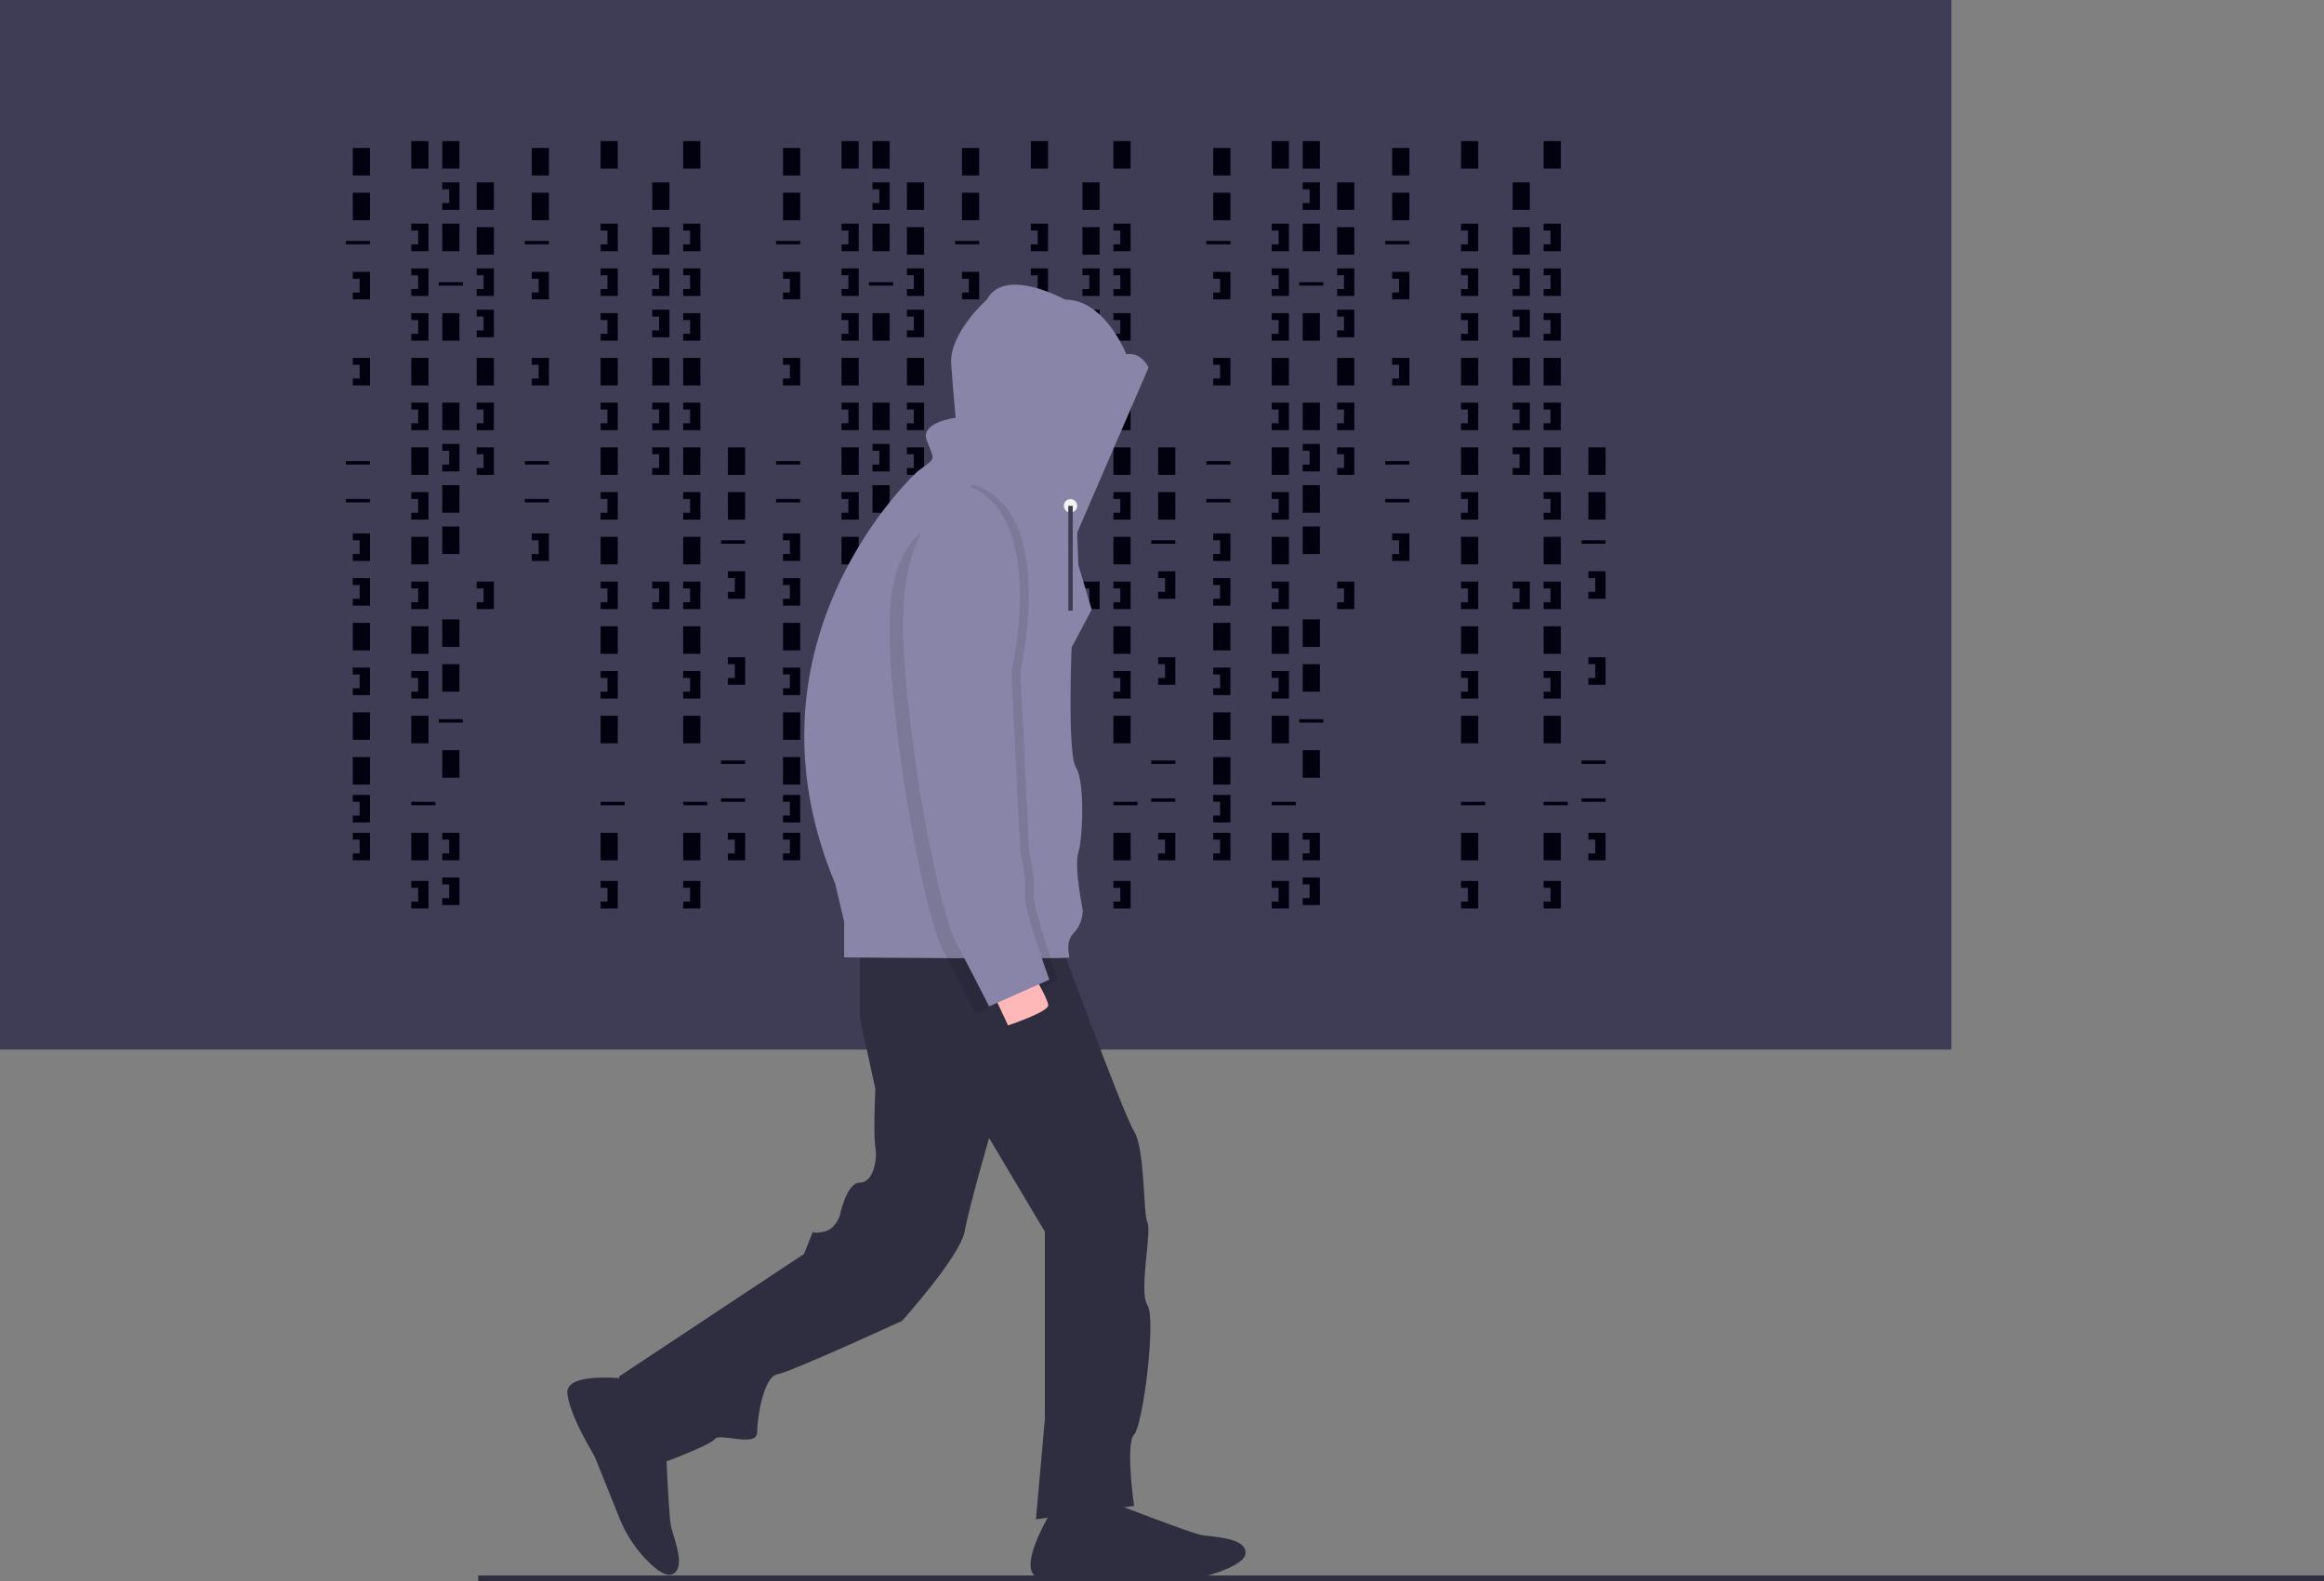 <svg xmlns="http://www.w3.org/2000/svg" data-name="Layer 1" width="1042.039" height="709.089" viewBox="0 0 1042.039 709.089" xmlns:xlink="http://www.w3.org/1999/xlink"><rect x="0" y="0" width="1042.039" height="709.089" fill="#808080" stroke="none"/><title>hacker_mind</title><rect width="875" height="470.679" fill="#3f3d56"/><rect x="158.179" y="66.358" width="7.716" height="12.346" fill="#010110"/><rect x="184.414" y="63.272" width="7.716" height="12.346" fill="#010110"/><rect x="198.302" y="63.272" width="7.716" height="12.346" fill="#010110"/><rect x="198.302" y="100.309" width="7.716" height="12.346" fill="#010110"/><rect x="213.735" y="81.79" width="7.716" height="12.346" fill="#010110"/><rect x="213.735" y="101.852" width="7.716" height="12.346" fill="#010110"/><rect x="198.302" y="140.432" width="7.716" height="12.346" fill="#010110"/><rect x="213.735" y="160.494" width="7.716" height="12.346" fill="#010110"/><rect x="198.302" y="236.111" width="7.716" height="12.346" fill="#010110"/><rect x="184.414" y="160.494" width="7.716" height="12.346" fill="#010110"/><rect x="158.179" y="86.42" width="7.716" height="12.346" fill="#010110"/><rect x="158.179" y="279.321" width="7.716" height="12.346" fill="#010110"/><rect x="158.179" y="319.444" width="7.716" height="12.346" fill="#010110"/><rect x="158.179" y="339.506" width="7.716" height="12.346" fill="#010110"/><rect x="155.093" y="108.025" width="10.802" height="1.543" fill="#010110"/><rect x="196.759" y="126.543" width="10.802" height="1.543" fill="#010110"/><rect x="155.093" y="206.79" width="10.802" height="1.543" fill="#010110"/><rect x="155.093" y="223.765" width="10.802" height="1.543" fill="#010110"/><rect x="196.759" y="322.531" width="10.802" height="1.543" fill="#010110"/><rect x="184.414" y="359.568" width="10.802" height="1.543" fill="#010110"/><polygon points="158.179 121.914 158.179 125 161.265 125 161.265 131.173 158.179 131.173 158.179 134.259 165.895 134.259 165.895 121.914 158.179 121.914" fill="#010110"/><polygon points="184.414 100.309 184.414 103.395 187.5 103.395 187.5 109.568 184.414 109.568 184.414 112.654 192.13 112.654 192.13 100.309 184.414 100.309" fill="#010110"/><polygon points="213.735 120.37 213.735 123.457 216.821 123.457 216.821 129.63 213.735 129.63 213.735 132.716 221.451 132.716 221.451 120.37 213.735 120.37" fill="#010110"/><polygon points="213.735 180.556 213.735 183.642 216.821 183.642 216.821 189.815 213.735 189.815 213.735 192.901 221.451 192.901 221.451 180.556 213.735 180.556" fill="#010110"/><polygon points="213.735 200.617 213.735 203.704 216.821 203.704 216.821 209.877 213.735 209.877 213.735 212.963 221.451 212.963 221.451 200.617 213.735 200.617" fill="#010110"/><polygon points="213.735 138.889 213.735 141.975 216.821 141.975 216.821 148.148 213.735 148.148 213.735 151.235 221.451 151.235 221.451 138.889 213.735 138.889" fill="#010110"/><polygon points="198.302 81.79 198.302 84.877 201.389 84.877 201.389 91.049 198.302 91.049 198.302 94.136 206.019 94.136 206.019 81.79 198.302 81.79" fill="#010110"/><rect x="198.302" y="180.556" width="7.716" height="12.346" fill="#010110"/><rect x="198.302" y="217.593" width="7.716" height="12.346" fill="#010110"/><polygon points="198.302 199.074 198.302 202.16 201.389 202.16 201.389 208.333 198.302 208.333 198.302 211.42 206.019 211.42 206.019 199.074 198.302 199.074" fill="#010110"/><polygon points="184.414 120.37 184.414 123.457 187.5 123.457 187.5 129.63 184.414 129.63 184.414 132.716 192.13 132.716 192.13 120.37 184.414 120.37" fill="#010110"/><polygon points="184.414 140.432 184.414 143.519 187.5 143.519 187.5 149.691 184.414 149.691 184.414 152.778 192.13 152.778 192.13 140.432 184.414 140.432" fill="#010110"/><rect x="184.414" y="200.617" width="7.716" height="12.346" fill="#010110"/><polygon points="184.414 180.556 184.414 183.642 187.5 183.642 187.5 189.815 184.414 189.815 184.414 192.901 192.13 192.901 192.13 180.556 184.414 180.556" fill="#010110"/><rect x="184.414" y="240.741" width="7.716" height="12.346" fill="#010110"/><polygon points="184.414 220.679 184.414 223.765 187.5 223.765 187.5 229.938 184.414 229.938 184.414 233.025 192.13 233.025 192.13 220.679 184.414 220.679" fill="#010110"/><rect x="184.414" y="280.864" width="7.716" height="12.346" fill="#010110"/><rect x="198.302" y="277.778" width="7.716" height="12.346" fill="#010110"/><polygon points="184.414 260.802 184.414 263.889 187.5 263.889 187.5 270.062 184.414 270.062 184.414 273.148 192.13 273.148 192.13 260.802 184.414 260.802" fill="#010110"/><polygon points="213.735 260.802 213.735 263.889 216.821 263.889 216.821 270.062 213.735 270.062 213.735 273.148 221.451 273.148 221.451 260.802 213.735 260.802" fill="#010110"/><rect x="292.438" y="81.79" width="7.716" height="12.346" fill="#010110"/><rect x="292.438" y="101.852" width="7.716" height="12.346" fill="#010110"/><rect x="292.438" y="160.494" width="7.716" height="12.346" fill="#010110"/><polygon points="292.438 120.37 292.438 123.457 295.525 123.457 295.525 129.63 292.438 129.63 292.438 132.716 300.154 132.716 300.154 120.37 292.438 120.37" fill="#010110"/><polygon points="292.438 180.556 292.438 183.642 295.525 183.642 295.525 189.815 292.438 189.815 292.438 192.901 300.154 192.901 300.154 180.556 292.438 180.556" fill="#010110"/><polygon points="292.438 200.617 292.438 203.704 295.525 203.704 295.525 209.877 292.438 209.877 292.438 212.963 300.154 212.963 300.154 200.617 292.438 200.617" fill="#010110"/><polygon points="292.438 138.889 292.438 141.975 295.525 141.975 295.525 148.148 292.438 148.148 292.438 151.235 300.154 151.235 300.154 138.889 292.438 138.889" fill="#010110"/><polygon points="292.438 260.802 292.438 263.889 295.525 263.889 295.525 270.062 292.438 270.062 292.438 273.148 300.154 273.148 300.154 260.802 292.438 260.802" fill="#010110"/><rect x="184.414" y="320.988" width="7.716" height="12.346" fill="#010110"/><rect x="198.302" y="297.84" width="7.716" height="12.346" fill="#010110"/><rect x="184.414" y="373.457" width="7.716" height="12.346" fill="#010110"/><rect x="198.302" y="336.42" width="7.716" height="12.346" fill="#010110"/><polygon points="184.414 300.926 184.414 304.012 187.5 304.012 187.5 310.185 184.414 310.185 184.414 313.272 192.13 313.272 192.13 300.926 184.414 300.926" fill="#010110"/><polygon points="184.414 395.062 184.414 398.148 187.5 398.148 187.5 404.321 184.414 404.321 184.414 407.407 192.13 407.407 192.13 395.062 184.414 395.062" fill="#010110"/><rect x="269.29" y="63.272" width="7.716" height="12.346" fill="#010110"/><rect x="269.29" y="160.494" width="7.716" height="12.346" fill="#010110"/><rect x="269.29" y="359.568" width="10.802" height="1.543" fill="#010110"/><polygon points="269.29 100.309 269.29 103.395 272.377 103.395 272.377 109.568 269.29 109.568 269.29 112.654 277.006 112.654 277.006 100.309 269.29 100.309" fill="#010110"/><polygon points="269.29 120.37 269.29 123.457 272.377 123.457 272.377 129.63 269.29 129.63 269.29 132.716 277.006 132.716 277.006 120.37 269.29 120.37" fill="#010110"/><polygon points="269.29 140.432 269.29 143.519 272.377 143.519 272.377 149.691 269.29 149.691 269.29 152.778 277.006 152.778 277.006 140.432 269.29 140.432" fill="#010110"/><rect x="269.29" y="200.617" width="7.716" height="12.346" fill="#010110"/><polygon points="269.29 180.556 269.29 183.642 272.377 183.642 272.377 189.815 269.29 189.815 269.29 192.901 277.006 192.901 277.006 180.556 269.29 180.556" fill="#010110"/><rect x="269.29" y="240.741" width="7.716" height="12.346" fill="#010110"/><polygon points="269.29 220.679 269.29 223.765 272.377 223.765 272.377 229.938 269.29 229.938 269.29 233.025 277.006 233.025 277.006 220.679 269.29 220.679" fill="#010110"/><rect x="269.29" y="280.864" width="7.716" height="12.346" fill="#010110"/><polygon points="269.29 260.802 269.29 263.889 272.377 263.889 272.377 270.062 269.29 270.062 269.29 273.148 277.006 273.148 277.006 260.802 269.29 260.802" fill="#010110"/><rect x="269.29" y="320.988" width="7.716" height="12.346" fill="#010110"/><rect x="269.29" y="373.457" width="7.716" height="12.346" fill="#010110"/><polygon points="269.29 300.926 269.29 304.012 272.377 304.012 272.377 310.185 269.29 310.185 269.29 313.272 277.006 313.272 277.006 300.926 269.29 300.926" fill="#010110"/><polygon points="269.29 395.062 269.29 398.148 272.377 398.148 272.377 404.321 269.29 404.321 269.29 407.407 277.006 407.407 277.006 395.062 269.29 395.062" fill="#010110"/><rect x="306.327" y="63.272" width="7.716" height="12.346" fill="#010110"/><rect x="306.327" y="160.494" width="7.716" height="12.346" fill="#010110"/><rect x="306.327" y="359.568" width="10.802" height="1.543" fill="#010110"/><polygon points="306.327 100.309 306.327 103.395 309.414 103.395 309.414 109.568 306.327 109.568 306.327 112.654 314.043 112.654 314.043 100.309 306.327 100.309" fill="#010110"/><polygon points="306.327 120.37 306.327 123.457 309.414 123.457 309.414 129.63 306.327 129.63 306.327 132.716 314.043 132.716 314.043 120.37 306.327 120.37" fill="#010110"/><polygon points="306.327 140.432 306.327 143.519 309.414 143.519 309.414 149.691 306.327 149.691 306.327 152.778 314.043 152.778 314.043 140.432 306.327 140.432" fill="#010110"/><rect x="306.327" y="200.617" width="7.716" height="12.346" fill="#010110"/><polygon points="306.327 180.556 306.327 183.642 309.414 183.642 309.414 189.815 306.327 189.815 306.327 192.901 314.043 192.901 314.043 180.556 306.327 180.556" fill="#010110"/><rect x="306.327" y="240.741" width="7.716" height="12.346" fill="#010110"/><polygon points="306.327 220.679 306.327 223.765 309.414 223.765 309.414 229.938 306.327 229.938 306.327 233.025 314.043 233.025 314.043 220.679 306.327 220.679" fill="#010110"/><rect x="306.327" y="280.864" width="7.716" height="12.346" fill="#010110"/><polygon points="306.327 260.802 306.327 263.889 309.414 263.889 309.414 270.062 306.327 270.062 306.327 273.148 314.043 273.148 314.043 260.802 306.327 260.802" fill="#010110"/><rect x="306.327" y="320.988" width="7.716" height="12.346" fill="#010110"/><rect x="306.327" y="373.457" width="7.716" height="12.346" fill="#010110"/><polygon points="306.327 300.926 306.327 304.012 309.414 304.012 309.414 310.185 306.327 310.185 306.327 313.272 314.043 313.272 314.043 300.926 306.327 300.926" fill="#010110"/><polygon points="306.327 395.062 306.327 398.148 309.414 398.148 309.414 404.321 306.327 404.321 306.327 407.407 314.043 407.407 314.043 395.062 306.327 395.062" fill="#010110"/><polygon points="198.302 373.457 198.302 376.543 201.389 376.543 201.389 382.716 198.302 382.716 198.302 385.802 206.019 385.802 206.019 373.457 198.302 373.457" fill="#010110"/><polygon points="198.302 393.519 198.302 396.605 201.389 396.605 201.389 402.778 198.302 402.778 198.302 405.864 206.019 405.864 206.019 393.519 198.302 393.519" fill="#010110"/><polygon points="158.179 160.494 158.179 163.58 161.265 163.58 161.265 169.753 158.179 169.753 158.179 172.84 165.895 172.84 165.895 160.494 158.179 160.494" fill="#010110"/><polygon points="158.179 239.198 158.179 242.284 161.265 242.284 161.265 248.457 158.179 248.457 158.179 251.543 165.895 251.543 165.895 239.198 158.179 239.198" fill="#010110"/><polygon points="158.179 259.259 158.179 262.346 161.265 262.346 161.265 268.519 158.179 268.519 158.179 271.605 165.895 271.605 165.895 259.259 158.179 259.259" fill="#010110"/><polygon points="158.179 299.383 158.179 302.469 161.265 302.469 161.265 308.642 158.179 308.642 158.179 311.728 165.895 311.728 165.895 299.383 158.179 299.383" fill="#010110"/><polygon points="158.179 356.481 158.179 359.568 161.265 359.568 161.265 365.741 158.179 365.741 158.179 368.827 165.895 368.827 165.895 356.481 158.179 356.481" fill="#010110"/><polygon points="158.179 373.457 158.179 376.543 161.265 376.543 161.265 382.716 158.179 382.716 158.179 385.802 165.895 385.802 165.895 373.457 158.179 373.457" fill="#010110"/><rect x="238.426" y="66.358" width="7.716" height="12.346" fill="#010110"/><rect x="238.426" y="86.42" width="7.716" height="12.346" fill="#010110"/><rect x="235.34" y="108.025" width="10.802" height="1.543" fill="#010110"/><rect x="235.34" y="206.79" width="10.802" height="1.543" fill="#010110"/><rect x="235.34" y="223.765" width="10.802" height="1.543" fill="#010110"/><polygon points="238.426 121.914 238.426 125 241.512 125 241.512 131.173 238.426 131.173 238.426 134.259 246.142 134.259 246.142 121.914 238.426 121.914" fill="#010110"/><polygon points="238.426 160.494 238.426 163.58 241.512 163.58 241.512 169.753 238.426 169.753 238.426 172.84 246.142 172.84 246.142 160.494 238.426 160.494" fill="#010110"/><polygon points="238.426 239.198 238.426 242.284 241.512 242.284 241.512 248.457 238.426 248.457 238.426 251.543 246.142 251.543 246.142 239.198 238.426 239.198" fill="#010110"/><rect x="326.389" y="200.617" width="7.716" height="12.346" fill="#010110"/><rect x="326.389" y="220.679" width="7.716" height="12.346" fill="#010110"/><rect x="323.302" y="242.284" width="10.802" height="1.543" fill="#010110"/><rect x="323.302" y="341.049" width="10.802" height="1.543" fill="#010110"/><rect x="323.302" y="358.025" width="10.802" height="1.543" fill="#010110"/><polygon points="326.389 256.173 326.389 259.259 329.475 259.259 329.475 265.432 326.389 265.432 326.389 268.519 334.105 268.519 334.105 256.173 326.389 256.173" fill="#010110"/><polygon points="326.389 294.753 326.389 297.84 329.475 297.84 329.475 304.012 326.389 304.012 326.389 307.099 334.105 307.099 334.105 294.753 326.389 294.753" fill="#010110"/><polygon points="326.389 373.457 326.389 376.543 329.475 376.543 329.475 382.716 326.389 382.716 326.389 385.802 334.105 385.802 334.105 373.457 326.389 373.457" fill="#010110"/><rect x="351.08" y="66.358" width="7.716" height="12.346" fill="#010110"/><rect x="377.315" y="63.272" width="7.716" height="12.346" fill="#010110"/><rect x="391.204" y="63.272" width="7.716" height="12.346" fill="#010110"/><rect x="391.204" y="100.309" width="7.716" height="12.346" fill="#010110"/><rect x="406.636" y="81.79" width="7.716" height="12.346" fill="#010110"/><rect x="406.636" y="101.852" width="7.716" height="12.346" fill="#010110"/><rect x="391.204" y="140.432" width="7.716" height="12.346" fill="#010110"/><rect x="406.636" y="160.494" width="7.716" height="12.346" fill="#010110"/><rect x="391.204" y="236.111" width="7.716" height="12.346" fill="#010110"/><rect x="377.315" y="160.494" width="7.716" height="12.346" fill="#010110"/><rect x="351.08" y="86.42" width="7.716" height="12.346" fill="#010110"/><rect x="351.08" y="279.321" width="7.716" height="12.346" fill="#010110"/><rect x="351.08" y="319.444" width="7.716" height="12.346" fill="#010110"/><rect x="351.08" y="339.506" width="7.716" height="12.346" fill="#010110"/><rect x="347.994" y="108.025" width="10.802" height="1.543" fill="#010110"/><rect x="389.66" y="126.543" width="10.802" height="1.543" fill="#010110"/><rect x="347.994" y="206.79" width="10.802" height="1.543" fill="#010110"/><rect x="347.994" y="223.765" width="10.802" height="1.543" fill="#010110"/><rect x="389.66" y="322.531" width="10.802" height="1.543" fill="#010110"/><rect x="377.315" y="359.568" width="10.802" height="1.543" fill="#010110"/><polygon points="351.08 121.914 351.08 125 354.167 125 354.167 131.173 351.08 131.173 351.08 134.259 358.796 134.259 358.796 121.914 351.08 121.914" fill="#010110"/><polygon points="377.315 100.309 377.315 103.395 380.401 103.395 380.401 109.568 377.315 109.568 377.315 112.654 385.031 112.654 385.031 100.309 377.315 100.309" fill="#010110"/><polygon points="406.636 120.37 406.636 123.457 409.722 123.457 409.722 129.63 406.636 129.63 406.636 132.716 414.352 132.716 414.352 120.37 406.636 120.37" fill="#010110"/><polygon points="406.636 180.556 406.636 183.642 409.722 183.642 409.722 189.815 406.636 189.815 406.636 192.901 414.352 192.901 414.352 180.556 406.636 180.556" fill="#010110"/><polygon points="406.636 200.617 406.636 203.704 409.722 203.704 409.722 209.877 406.636 209.877 406.636 212.963 414.352 212.963 414.352 200.617 406.636 200.617" fill="#010110"/><polygon points="406.636 138.889 406.636 141.975 409.722 141.975 409.722 148.148 406.636 148.148 406.636 151.235 414.352 151.235 414.352 138.889 406.636 138.889" fill="#010110"/><polygon points="391.204 81.79 391.204 84.877 394.29 84.877 394.29 91.049 391.204 91.049 391.204 94.136 398.92 94.136 398.92 81.79 391.204 81.79" fill="#010110"/><rect x="391.204" y="180.556" width="7.716" height="12.346" fill="#010110"/><rect x="391.204" y="217.593" width="7.716" height="12.346" fill="#010110"/><polygon points="391.204 199.074 391.204 202.16 394.29 202.16 394.29 208.333 391.204 208.333 391.204 211.42 398.92 211.42 398.92 199.074 391.204 199.074" fill="#010110"/><polygon points="377.315 120.37 377.315 123.457 380.401 123.457 380.401 129.63 377.315 129.63 377.315 132.716 385.031 132.716 385.031 120.37 377.315 120.37" fill="#010110"/><polygon points="377.315 140.432 377.315 143.519 380.401 143.519 380.401 149.691 377.315 149.691 377.315 152.778 385.031 152.778 385.031 140.432 377.315 140.432" fill="#010110"/><rect x="377.315" y="200.617" width="7.716" height="12.346" fill="#010110"/><polygon points="377.315 180.556 377.315 183.642 380.401 183.642 380.401 189.815 377.315 189.815 377.315 192.901 385.031 192.901 385.031 180.556 377.315 180.556" fill="#010110"/><rect x="377.315" y="240.741" width="7.716" height="12.346" fill="#010110"/><polygon points="377.315 220.679 377.315 223.765 380.401 223.765 380.401 229.938 377.315 229.938 377.315 233.025 385.031 233.025 385.031 220.679 377.315 220.679" fill="#010110"/><rect x="377.315" y="280.864" width="7.716" height="12.346" fill="#010110"/><rect x="391.204" y="277.778" width="7.716" height="12.346" fill="#010110"/><polygon points="377.315 260.802 377.315 263.889 380.401 263.889 380.401 270.062 377.315 270.062 377.315 273.148 385.031 273.148 385.031 260.802 377.315 260.802" fill="#010110"/><polygon points="406.636 260.802 406.636 263.889 409.722 263.889 409.722 270.062 406.636 270.062 406.636 273.148 414.352 273.148 414.352 260.802 406.636 260.802" fill="#010110"/><rect x="485.34" y="81.79" width="7.716" height="12.346" fill="#010110"/><rect x="485.34" y="101.852" width="7.716" height="12.346" fill="#010110"/><rect x="485.34" y="160.494" width="7.716" height="12.346" fill="#010110"/><polygon points="485.34 120.37 485.34 123.457 488.426 123.457 488.426 129.63 485.34 129.63 485.34 132.716 493.056 132.716 493.056 120.37 485.34 120.37" fill="#010110"/><polygon points="485.34 180.556 485.34 183.642 488.426 183.642 488.426 189.815 485.34 189.815 485.34 192.901 493.056 192.901 493.056 180.556 485.34 180.556" fill="#010110"/><polygon points="485.34 200.617 485.34 203.704 488.426 203.704 488.426 209.877 485.34 209.877 485.34 212.963 493.056 212.963 493.056 200.617 485.34 200.617" fill="#010110"/><polygon points="485.34 138.889 485.34 141.975 488.426 141.975 488.426 148.148 485.34 148.148 485.34 151.235 493.056 151.235 493.056 138.889 485.34 138.889" fill="#010110"/><polygon points="485.34 260.802 485.34 263.889 488.426 263.889 488.426 270.062 485.34 270.062 485.34 273.148 493.056 273.148 493.056 260.802 485.34 260.802" fill="#010110"/><rect x="377.315" y="320.988" width="7.716" height="12.346" fill="#010110"/><rect x="391.204" y="297.84" width="7.716" height="12.346" fill="#010110"/><rect x="377.315" y="373.457" width="7.716" height="12.346" fill="#010110"/><rect x="391.204" y="336.42" width="7.716" height="12.346" fill="#010110"/><polygon points="377.315 300.926 377.315 304.012 380.401 304.012 380.401 310.185 377.315 310.185 377.315 313.272 385.031 313.272 385.031 300.926 377.315 300.926" fill="#010110"/><polygon points="377.315 395.062 377.315 398.148 380.401 398.148 380.401 404.321 377.315 404.321 377.315 407.407 385.031 407.407 385.031 395.062 377.315 395.062" fill="#010110"/><rect x="462.191" y="63.272" width="7.716" height="12.346" fill="#010110"/><rect x="462.191" y="160.494" width="7.716" height="12.346" fill="#010110"/><rect x="462.191" y="359.568" width="10.802" height="1.543" fill="#010110"/><polygon points="462.191 100.309 462.191 103.395 465.278 103.395 465.278 109.568 462.191 109.568 462.191 112.654 469.907 112.654 469.907 100.309 462.191 100.309" fill="#010110"/><polygon points="462.191 120.37 462.191 123.457 465.278 123.457 465.278 129.63 462.191 129.63 462.191 132.716 469.907 132.716 469.907 120.37 462.191 120.37" fill="#010110"/><polygon points="462.191 140.432 462.191 143.519 465.278 143.519 465.278 149.691 462.191 149.691 462.191 152.778 469.907 152.778 469.907 140.432 462.191 140.432" fill="#010110"/><rect x="462.191" y="200.617" width="7.716" height="12.346" fill="#010110"/><polygon points="462.191 180.556 462.191 183.642 465.278 183.642 465.278 189.815 462.191 189.815 462.191 192.901 469.907 192.901 469.907 180.556 462.191 180.556" fill="#010110"/><rect x="462.191" y="240.741" width="7.716" height="12.346" fill="#010110"/><polygon points="462.191 220.679 462.191 223.765 465.278 223.765 465.278 229.938 462.191 229.938 462.191 233.025 469.907 233.025 469.907 220.679 462.191 220.679" fill="#010110"/><rect x="462.191" y="280.864" width="7.716" height="12.346" fill="#010110"/><polygon points="462.191 260.802 462.191 263.889 465.278 263.889 465.278 270.062 462.191 270.062 462.191 273.148 469.907 273.148 469.907 260.802 462.191 260.802" fill="#010110"/><rect x="462.191" y="320.988" width="7.716" height="12.346" fill="#010110"/><rect x="462.191" y="373.457" width="7.716" height="12.346" fill="#010110"/><polygon points="462.191 300.926 462.191 304.012 465.278 304.012 465.278 310.185 462.191 310.185 462.191 313.272 469.907 313.272 469.907 300.926 462.191 300.926" fill="#010110"/><polygon points="462.191 395.062 462.191 398.148 465.278 398.148 465.278 404.321 462.191 404.321 462.191 407.407 469.907 407.407 469.907 395.062 462.191 395.062" fill="#010110"/><rect x="499.228" y="63.272" width="7.716" height="12.346" fill="#010110"/><rect x="499.228" y="160.494" width="7.716" height="12.346" fill="#010110"/><rect x="499.228" y="359.568" width="10.802" height="1.543" fill="#010110"/><polygon points="499.228 100.309 499.228 103.395 502.315 103.395 502.315 109.568 499.228 109.568 499.228 112.654 506.944 112.654 506.944 100.309 499.228 100.309" fill="#010110"/><polygon points="499.228 120.37 499.228 123.457 502.315 123.457 502.315 129.63 499.228 129.63 499.228 132.716 506.944 132.716 506.944 120.37 499.228 120.37" fill="#010110"/><polygon points="499.228 140.432 499.228 143.519 502.315 143.519 502.315 149.691 499.228 149.691 499.228 152.778 506.944 152.778 506.944 140.432 499.228 140.432" fill="#010110"/><rect x="499.228" y="200.617" width="7.716" height="12.346" fill="#010110"/><polygon points="499.228 180.556 499.228 183.642 502.315 183.642 502.315 189.815 499.228 189.815 499.228 192.901 506.944 192.901 506.944 180.556 499.228 180.556" fill="#010110"/><rect x="499.228" y="240.741" width="7.716" height="12.346" fill="#010110"/><polygon points="499.228 220.679 499.228 223.765 502.315 223.765 502.315 229.938 499.228 229.938 499.228 233.025 506.944 233.025 506.944 220.679 499.228 220.679" fill="#010110"/><rect x="499.228" y="280.864" width="7.716" height="12.346" fill="#010110"/><polygon points="499.228 260.802 499.228 263.889 502.315 263.889 502.315 270.062 499.228 270.062 499.228 273.148 506.944 273.148 506.944 260.802 499.228 260.802" fill="#010110"/><rect x="499.228" y="320.988" width="7.716" height="12.346" fill="#010110"/><rect x="499.228" y="373.457" width="7.716" height="12.346" fill="#010110"/><polygon points="499.228 300.926 499.228 304.012 502.315 304.012 502.315 310.185 499.228 310.185 499.228 313.272 506.944 313.272 506.944 300.926 499.228 300.926" fill="#010110"/><polygon points="499.228 395.062 499.228 398.148 502.315 398.148 502.315 404.321 499.228 404.321 499.228 407.407 506.944 407.407 506.944 395.062 499.228 395.062" fill="#010110"/><polygon points="391.204 373.457 391.204 376.543 394.29 376.543 394.29 382.716 391.204 382.716 391.204 385.802 398.92 385.802 398.92 373.457 391.204 373.457" fill="#010110"/><polygon points="391.204 393.519 391.204 396.605 394.29 396.605 394.29 402.778 391.204 402.778 391.204 405.864 398.92 405.864 398.92 393.519 391.204 393.519" fill="#010110"/><polygon points="351.08 160.494 351.08 163.58 354.167 163.58 354.167 169.753 351.08 169.753 351.08 172.84 358.796 172.84 358.796 160.494 351.08 160.494" fill="#010110"/><polygon points="351.08 239.198 351.08 242.284 354.167 242.284 354.167 248.457 351.08 248.457 351.08 251.543 358.796 251.543 358.796 239.198 351.08 239.198" fill="#010110"/><polygon points="351.08 259.259 351.08 262.346 354.167 262.346 354.167 268.519 351.08 268.519 351.08 271.605 358.796 271.605 358.796 259.259 351.08 259.259" fill="#010110"/><polygon points="351.08 299.383 351.08 302.469 354.167 302.469 354.167 308.642 351.08 308.642 351.08 311.728 358.796 311.728 358.796 299.383 351.08 299.383" fill="#010110"/><polygon points="351.08 356.481 351.08 359.568 354.167 359.568 354.167 365.741 351.08 365.741 351.08 368.827 358.796 368.827 358.796 356.481 351.08 356.481" fill="#010110"/><polygon points="351.08 373.457 351.08 376.543 354.167 376.543 354.167 382.716 351.08 382.716 351.08 385.802 358.796 385.802 358.796 373.457 351.08 373.457" fill="#010110"/><rect x="431.327" y="66.358" width="7.716" height="12.346" fill="#010110"/><rect x="431.327" y="86.42" width="7.716" height="12.346" fill="#010110"/><rect x="428.241" y="108.025" width="10.802" height="1.543" fill="#010110"/><rect x="428.241" y="206.79" width="10.802" height="1.543" fill="#010110"/><rect x="428.241" y="223.765" width="10.802" height="1.543" fill="#010110"/><polygon points="431.327 121.914 431.327 125 434.414 125 434.414 131.173 431.327 131.173 431.327 134.259 439.043 134.259 439.043 121.914 431.327 121.914" fill="#010110"/><polygon points="431.327 160.494 431.327 163.58 434.414 163.58 434.414 169.753 431.327 169.753 431.327 172.84 439.043 172.84 439.043 160.494 431.327 160.494" fill="#010110"/><polygon points="431.327 239.198 431.327 242.284 434.414 242.284 434.414 248.457 431.327 248.457 431.327 251.543 439.043 251.543 439.043 239.198 431.327 239.198" fill="#010110"/><rect x="519.29" y="200.617" width="7.716" height="12.346" fill="#010110"/><rect x="519.29" y="220.679" width="7.716" height="12.346" fill="#010110"/><rect x="516.204" y="242.284" width="10.802" height="1.543" fill="#010110"/><rect x="516.204" y="341.049" width="10.802" height="1.543" fill="#010110"/><rect x="516.204" y="358.025" width="10.802" height="1.543" fill="#010110"/><polygon points="519.29 256.173 519.29 259.259 522.377 259.259 522.377 265.432 519.29 265.432 519.29 268.519 527.006 268.519 527.006 256.173 519.29 256.173" fill="#010110"/><polygon points="519.29 294.753 519.29 297.84 522.377 297.84 522.377 304.012 519.29 304.012 519.29 307.099 527.006 307.099 527.006 294.753 519.29 294.753" fill="#010110"/><polygon points="519.29 373.457 519.29 376.543 522.377 376.543 522.377 382.716 519.29 382.716 519.29 385.802 527.006 385.802 527.006 373.457 519.29 373.457" fill="#010110"/><rect x="543.981" y="66.358" width="7.716" height="12.346" fill="#010110"/><rect x="570.216" y="63.272" width="7.716" height="12.346" fill="#010110"/><rect x="584.105" y="63.272" width="7.716" height="12.346" fill="#010110"/><rect x="584.105" y="100.309" width="7.716" height="12.346" fill="#010110"/><rect x="599.537" y="81.79" width="7.716" height="12.346" fill="#010110"/><rect x="599.537" y="101.852" width="7.716" height="12.346" fill="#010110"/><rect x="584.105" y="140.432" width="7.716" height="12.346" fill="#010110"/><rect x="599.537" y="160.494" width="7.716" height="12.346" fill="#010110"/><rect x="584.105" y="236.111" width="7.716" height="12.346" fill="#010110"/><rect x="570.216" y="160.494" width="7.716" height="12.346" fill="#010110"/><rect x="543.981" y="86.42" width="7.716" height="12.346" fill="#010110"/><rect x="543.981" y="279.321" width="7.716" height="12.346" fill="#010110"/><rect x="543.981" y="319.444" width="7.716" height="12.346" fill="#010110"/><rect x="543.981" y="339.506" width="7.716" height="12.346" fill="#010110"/><rect x="540.895" y="108.025" width="10.802" height="1.543" fill="#010110"/><rect x="582.562" y="126.543" width="10.802" height="1.543" fill="#010110"/><rect x="540.895" y="206.79" width="10.802" height="1.543" fill="#010110"/><rect x="540.895" y="223.765" width="10.802" height="1.543" fill="#010110"/><rect x="582.562" y="322.531" width="10.802" height="1.543" fill="#010110"/><rect x="570.216" y="359.568" width="10.802" height="1.543" fill="#010110"/><polygon points="543.981 121.914 543.981 125 547.068 125 547.068 131.173 543.981 131.173 543.981 134.259 551.698 134.259 551.698 121.914 543.981 121.914" fill="#010110"/><polygon points="570.216 100.309 570.216 103.395 573.302 103.395 573.302 109.568 570.216 109.568 570.216 112.654 577.932 112.654 577.932 100.309 570.216 100.309" fill="#010110"/><polygon points="599.537 120.37 599.537 123.457 602.623 123.457 602.623 129.63 599.537 129.63 599.537 132.716 607.253 132.716 607.253 120.37 599.537 120.37" fill="#010110"/><polygon points="599.537 180.556 599.537 183.642 602.623 183.642 602.623 189.815 599.537 189.815 599.537 192.901 607.253 192.901 607.253 180.556 599.537 180.556" fill="#010110"/><polygon points="599.537 200.617 599.537 203.704 602.623 203.704 602.623 209.877 599.537 209.877 599.537 212.963 607.253 212.963 607.253 200.617 599.537 200.617" fill="#010110"/><polygon points="599.537 138.889 599.537 141.975 602.623 141.975 602.623 148.148 599.537 148.148 599.537 151.235 607.253 151.235 607.253 138.889 599.537 138.889" fill="#010110"/><polygon points="584.105 81.79 584.105 84.877 587.191 84.877 587.191 91.049 584.105 91.049 584.105 94.136 591.821 94.136 591.821 81.79 584.105 81.79" fill="#010110"/><rect x="584.105" y="180.556" width="7.716" height="12.346" fill="#010110"/><rect x="584.105" y="217.593" width="7.716" height="12.346" fill="#010110"/><polygon points="584.105 199.074 584.105 202.16 587.191 202.16 587.191 208.333 584.105 208.333 584.105 211.42 591.821 211.42 591.821 199.074 584.105 199.074" fill="#010110"/><polygon points="570.216 120.37 570.216 123.457 573.302 123.457 573.302 129.63 570.216 129.63 570.216 132.716 577.932 132.716 577.932 120.37 570.216 120.37" fill="#010110"/><polygon points="570.216 140.432 570.216 143.519 573.302 143.519 573.302 149.691 570.216 149.691 570.216 152.778 577.932 152.778 577.932 140.432 570.216 140.432" fill="#010110"/><rect x="570.216" y="200.617" width="7.716" height="12.346" fill="#010110"/><polygon points="570.216 180.556 570.216 183.642 573.302 183.642 573.302 189.815 570.216 189.815 570.216 192.901 577.932 192.901 577.932 180.556 570.216 180.556" fill="#010110"/><rect x="570.216" y="240.741" width="7.716" height="12.346" fill="#010110"/><polygon points="570.216 220.679 570.216 223.765 573.302 223.765 573.302 229.938 570.216 229.938 570.216 233.025 577.932 233.025 577.932 220.679 570.216 220.679" fill="#010110"/><rect x="570.216" y="280.864" width="7.716" height="12.346" fill="#010110"/><rect x="584.105" y="277.778" width="7.716" height="12.346" fill="#010110"/><polygon points="570.216 260.802 570.216 263.889 573.302 263.889 573.302 270.062 570.216 270.062 570.216 273.148 577.932 273.148 577.932 260.802 570.216 260.802" fill="#010110"/><polygon points="599.537 260.802 599.537 263.889 602.623 263.889 602.623 270.062 599.537 270.062 599.537 273.148 607.253 273.148 607.253 260.802 599.537 260.802" fill="#010110"/><rect x="678.241" y="81.79" width="7.716" height="12.346" fill="#010110"/><rect x="678.241" y="101.852" width="7.716" height="12.346" fill="#010110"/><rect x="678.241" y="160.494" width="7.716" height="12.346" fill="#010110"/><polygon points="678.241 120.37 678.241 123.457 681.327 123.457 681.327 129.63 678.241 129.63 678.241 132.716 685.957 132.716 685.957 120.37 678.241 120.37" fill="#010110"/><polygon points="678.241 180.556 678.241 183.642 681.327 183.642 681.327 189.815 678.241 189.815 678.241 192.901 685.957 192.901 685.957 180.556 678.241 180.556" fill="#010110"/><polygon points="678.241 200.617 678.241 203.704 681.327 203.704 681.327 209.877 678.241 209.877 678.241 212.963 685.957 212.963 685.957 200.617 678.241 200.617" fill="#010110"/><polygon points="678.241 138.889 678.241 141.975 681.327 141.975 681.327 148.148 678.241 148.148 678.241 151.235 685.957 151.235 685.957 138.889 678.241 138.889" fill="#010110"/><polygon points="678.241 260.802 678.241 263.889 681.327 263.889 681.327 270.062 678.241 270.062 678.241 273.148 685.957 273.148 685.957 260.802 678.241 260.802" fill="#010110"/><rect x="570.216" y="320.988" width="7.716" height="12.346" fill="#010110"/><rect x="584.105" y="297.84" width="7.716" height="12.346" fill="#010110"/><rect x="570.216" y="373.457" width="7.716" height="12.346" fill="#010110"/><rect x="584.105" y="336.42" width="7.716" height="12.346" fill="#010110"/><polygon points="570.216 300.926 570.216 304.012 573.302 304.012 573.302 310.185 570.216 310.185 570.216 313.272 577.932 313.272 577.932 300.926 570.216 300.926" fill="#010110"/><polygon points="570.216 395.062 570.216 398.148 573.302 398.148 573.302 404.321 570.216 404.321 570.216 407.407 577.932 407.407 577.932 395.062 570.216 395.062" fill="#010110"/><rect x="655.093" y="63.272" width="7.716" height="12.346" fill="#010110"/><rect x="655.093" y="160.494" width="7.716" height="12.346" fill="#010110"/><rect x="655.093" y="359.568" width="10.802" height="1.543" fill="#010110"/><polygon points="655.093 100.309 655.093 103.395 658.179 103.395 658.179 109.568 655.093 109.568 655.093 112.654 662.809 112.654 662.809 100.309 655.093 100.309" fill="#010110"/><polygon points="655.093 120.37 655.093 123.457 658.179 123.457 658.179 129.63 655.093 129.63 655.093 132.716 662.809 132.716 662.809 120.37 655.093 120.37" fill="#010110"/><polygon points="655.093 140.432 655.093 143.519 658.179 143.519 658.179 149.691 655.093 149.691 655.093 152.778 662.809 152.778 662.809 140.432 655.093 140.432" fill="#010110"/><rect x="655.093" y="200.617" width="7.716" height="12.346" fill="#010110"/><polygon points="655.093 180.556 655.093 183.642 658.179 183.642 658.179 189.815 655.093 189.815 655.093 192.901 662.809 192.901 662.809 180.556 655.093 180.556" fill="#010110"/><rect x="655.093" y="240.741" width="7.716" height="12.346" fill="#010110"/><polygon points="655.093 220.679 655.093 223.765 658.179 223.765 658.179 229.938 655.093 229.938 655.093 233.025 662.809 233.025 662.809 220.679 655.093 220.679" fill="#010110"/><rect x="655.093" y="280.864" width="7.716" height="12.346" fill="#010110"/><polygon points="655.093 260.802 655.093 263.889 658.179 263.889 658.179 270.062 655.093 270.062 655.093 273.148 662.809 273.148 662.809 260.802 655.093 260.802" fill="#010110"/><rect x="655.093" y="320.988" width="7.716" height="12.346" fill="#010110"/><rect x="655.093" y="373.457" width="7.716" height="12.346" fill="#010110"/><polygon points="655.093 300.926 655.093 304.012 658.179 304.012 658.179 310.185 655.093 310.185 655.093 313.272 662.809 313.272 662.809 300.926 655.093 300.926" fill="#010110"/><polygon points="655.093 395.062 655.093 398.148 658.179 398.148 658.179 404.321 655.093 404.321 655.093 407.407 662.809 407.407 662.809 395.062 655.093 395.062" fill="#010110"/><rect x="692.13" y="63.272" width="7.716" height="12.346" fill="#010110"/><rect x="692.13" y="160.494" width="7.716" height="12.346" fill="#010110"/><rect x="692.13" y="359.568" width="10.802" height="1.543" fill="#010110"/><polygon points="692.13 100.309 692.13 103.395 695.216 103.395 695.216 109.568 692.13 109.568 692.13 112.654 699.846 112.654 699.846 100.309 692.13 100.309" fill="#010110"/><polygon points="692.13 120.37 692.13 123.457 695.216 123.457 695.216 129.63 692.13 129.63 692.13 132.716 699.846 132.716 699.846 120.37 692.13 120.37" fill="#010110"/><polygon points="692.13 140.432 692.13 143.519 695.216 143.519 695.216 149.691 692.13 149.691 692.13 152.778 699.846 152.778 699.846 140.432 692.13 140.432" fill="#010110"/><rect x="692.13" y="200.617" width="7.716" height="12.346" fill="#010110"/><polygon points="692.13 180.556 692.13 183.642 695.216 183.642 695.216 189.815 692.13 189.815 692.13 192.901 699.846 192.901 699.846 180.556 692.13 180.556" fill="#010110"/><rect x="692.13" y="240.741" width="7.716" height="12.346" fill="#010110"/><polygon points="692.13 220.679 692.13 223.765 695.216 223.765 695.216 229.938 692.13 229.938 692.13 233.025 699.846 233.025 699.846 220.679 692.13 220.679" fill="#010110"/><rect x="692.13" y="280.864" width="7.716" height="12.346" fill="#010110"/><polygon points="692.13 260.802 692.13 263.889 695.216 263.889 695.216 270.062 692.13 270.062 692.13 273.148 699.846 273.148 699.846 260.802 692.13 260.802" fill="#010110"/><rect x="692.13" y="320.988" width="7.716" height="12.346" fill="#010110"/><rect x="692.13" y="373.457" width="7.716" height="12.346" fill="#010110"/><polygon points="692.13 300.926 692.13 304.012 695.216 304.012 695.216 310.185 692.13 310.185 692.13 313.272 699.846 313.272 699.846 300.926 692.13 300.926" fill="#010110"/><polygon points="692.13 395.062 692.13 398.148 695.216 398.148 695.216 404.321 692.13 404.321 692.13 407.407 699.846 407.407 699.846 395.062 692.13 395.062" fill="#010110"/><polygon points="584.105 373.457 584.105 376.543 587.191 376.543 587.191 382.716 584.105 382.716 584.105 385.802 591.821 385.802 591.821 373.457 584.105 373.457" fill="#010110"/><polygon points="584.105 393.519 584.105 396.605 587.191 396.605 587.191 402.778 584.105 402.778 584.105 405.864 591.821 405.864 591.821 393.519 584.105 393.519" fill="#010110"/><polygon points="543.981 160.494 543.981 163.58 547.068 163.58 547.068 169.753 543.981 169.753 543.981 172.84 551.698 172.84 551.698 160.494 543.981 160.494" fill="#010110"/><polygon points="543.981 239.198 543.981 242.284 547.068 242.284 547.068 248.457 543.981 248.457 543.981 251.543 551.698 251.543 551.698 239.198 543.981 239.198" fill="#010110"/><polygon points="543.981 259.259 543.981 262.346 547.068 262.346 547.068 268.519 543.981 268.519 543.981 271.605 551.698 271.605 551.698 259.259 543.981 259.259" fill="#010110"/><polygon points="543.981 299.383 543.981 302.469 547.068 302.469 547.068 308.642 543.981 308.642 543.981 311.728 551.698 311.728 551.698 299.383 543.981 299.383" fill="#010110"/><polygon points="543.981 356.481 543.981 359.568 547.068 359.568 547.068 365.741 543.981 365.741 543.981 368.827 551.698 368.827 551.698 356.481 543.981 356.481" fill="#010110"/><polygon points="543.981 373.457 543.981 376.543 547.068 376.543 547.068 382.716 543.981 382.716 543.981 385.802 551.698 385.802 551.698 373.457 543.981 373.457" fill="#010110"/><rect x="624.228" y="66.358" width="7.716" height="12.346" fill="#010110"/><rect x="624.228" y="86.42" width="7.716" height="12.346" fill="#010110"/><rect x="621.142" y="108.025" width="10.802" height="1.543" fill="#010110"/><rect x="621.142" y="206.79" width="10.802" height="1.543" fill="#010110"/><rect x="621.142" y="223.765" width="10.802" height="1.543" fill="#010110"/><polygon points="624.228 121.914 624.228 125 627.315 125 627.315 131.173 624.228 131.173 624.228 134.259 631.944 134.259 631.944 121.914 624.228 121.914" fill="#010110"/><polygon points="624.228 160.494 624.228 163.58 627.315 163.58 627.315 169.753 624.228 169.753 624.228 172.84 631.944 172.84 631.944 160.494 624.228 160.494" fill="#010110"/><polygon points="624.228 239.198 624.228 242.284 627.315 242.284 627.315 248.457 624.228 248.457 624.228 251.543 631.944 251.543 631.944 239.198 624.228 239.198" fill="#010110"/><rect x="712.191" y="200.617" width="7.716" height="12.346" fill="#010110"/><rect x="712.191" y="220.679" width="7.716" height="12.346" fill="#010110"/><rect x="709.105" y="242.284" width="10.802" height="1.543" fill="#010110"/><rect x="709.105" y="341.049" width="10.802" height="1.543" fill="#010110"/><rect x="709.105" y="358.025" width="10.802" height="1.543" fill="#010110"/><polygon points="712.191 256.173 712.191 259.259 715.278 259.259 715.278 265.432 712.191 265.432 712.191 268.519 719.907 268.519 719.907 256.173 712.191 256.173" fill="#010110"/><polygon points="712.191 294.753 712.191 297.84 715.278 297.84 715.278 304.012 712.191 304.012 712.191 307.099 719.907 307.099 719.907 294.753 712.191 294.753" fill="#010110"/><polygon points="712.191 373.457 712.191 376.543 715.278 376.543 715.278 382.716 712.191 382.716 712.191 385.802 719.907 385.802 719.907 373.457 712.191 373.457" fill="#010110"/><rect x="214.435" y="706.534" width="827.604" height="2.554" fill="#2f2e41"/><path d="M464.48,499.795v52l7,32s-1,20,0,26-1,16-7,16-9,15-9,15-2,6-7,7-5,0-5,0l-4,10-83,55,16,40s25-9,27-12,19,4,19-3,3-25,9-26,56-24,56-24,26-29,28-40,11-42,11-42l25,42v84l-4,45,44-6s-4-28,0-32,10-52,6-58,2-33,0-37-1-33-6-41-35-90-35-90Z" transform="translate(-78.98 -95.456)" fill="#2f2e41"/><path d="M549.48,774.795s-15,25-5,28,29,0,31,0,38,1,38,1,24-5,24-12-15-7-20-8-36-13-36-13Z" transform="translate(-78.98 -95.456)" fill="#2f2e41"/><path d="M361.073,713.923s-28.902-3.827-27.681,6.541,11.527,26.611,12.322,28.446c.538,1.243,6.854,16.978,10.875,27.006a58.476,58.476,0,0,0,12.835,19.652c3.931,3.929,8.216,7.079,11.026,5.862,6.423-2.782.461-16.547-.608-21.532s-2.38-38.201-2.38-38.201Z" transform="translate(-78.98 -95.456)" fill="#2f2e41"/><path d="M561.98,334.295l32-74s-3-7-10-6c0,0-9.5-24.5-27.5-24.5,0,0-27-15-35,0,0,0-17,15-16,29s2,24,2,24-16,2-13,10,4,8,0,11l-4,3s-83,75-37,185l4,17v16s101,1,101,0-2-7,2-11,4-10,4-10-4-20-2-26,3-32-1-38-2-54-2-54l9-17-3-10-3-10Z" transform="translate(-78.98 -95.456)" fill="#8985a8"/><path d="M553.48,534.795s-12-33-11-39-2-18-2-18l-4-81s17-72-21-84c0,0-9.615,4.196-17.494,17.697-7.791,3.47-17.244,12.252-19.506,34.303-4,39,14,139,23,156s15,29,15,29l9.406-4.181c.388.77.594,1.181.594,1.181Z" transform="translate(-78.98 -95.456)" opacity="0.1"/><circle cx="480" cy="226.84" r="3" fill="#f2f2f2"/><rect x="479" y="226.84" width="2" height="47" fill="#3f3d56"/><path d="M522.98,538.295l8,17s18-6,18-9-8-16-8-16Z" transform="translate(-78.98 -95.456)" fill="#ffb8b8"/><path d="M511.48,312.795s-23,10-27,49,14,139,23,156,15,29,15,29l27-12s-12-33-11-39-2-18-2-18l-4-81S549.48,324.795,511.48,312.795Z" transform="translate(-78.98 -95.456)" fill="#8985a8"/></svg>